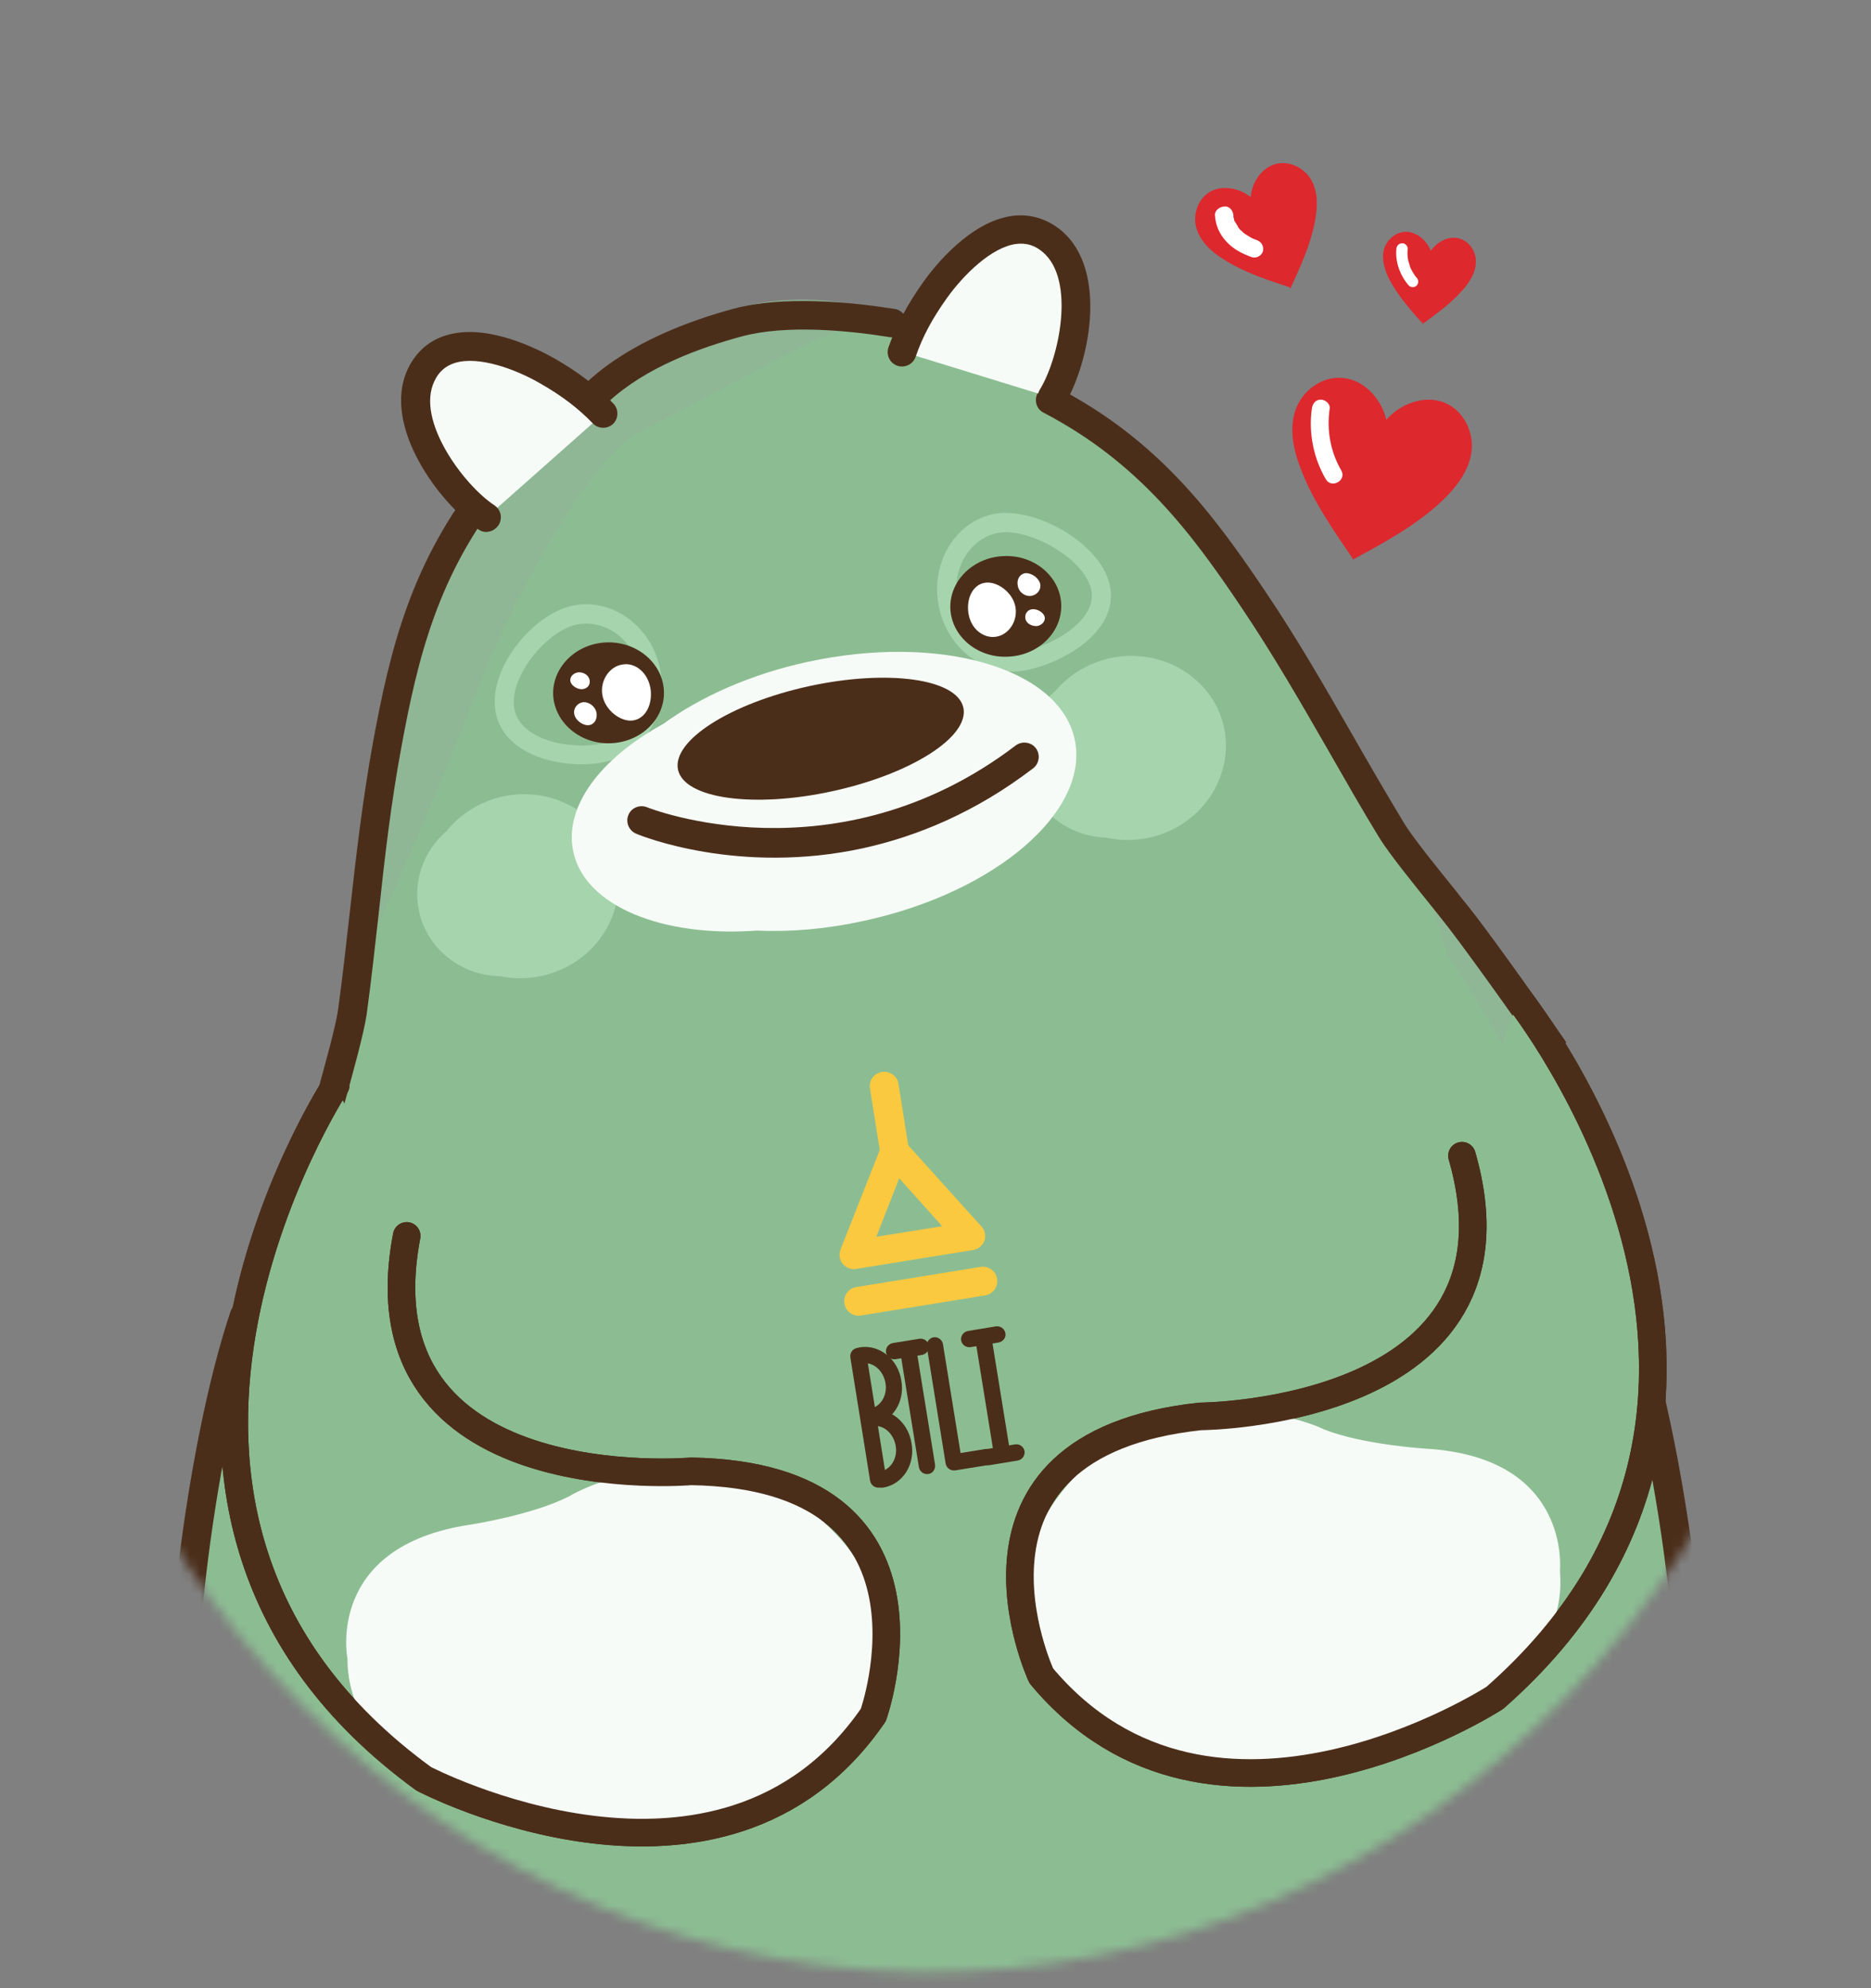 <svg width="192" height="204" viewBox="0 0 192 204" fill="none" xmlns="http://www.w3.org/2000/svg">
<rect x="0" y="0" width="192" height="204" fill="#808080" stroke="none"/>
<mask id="mask0_322:15660" style="mask-type:alpha" maskUnits="userSpaceOnUse" x="1" y="1" width="189" height="202">
<ellipse cx="95.585" cy="101.966" rx="93.887" ry="100.38" transform="rotate(0.977 95.585 101.966)" fill="white"/>
</mask>
<g mask="url(#mask0_322:15660)">
<path d="M171.94 167.437C171.467 149.912 169.737 131.945 161.865 116.05C160.982 114.279 161.396 112.637 162.365 111.425C156.801 102.168 149.698 92.604 140.617 83.709C140.617 83.709 118.431 42.611 105.114 39.224C105.114 39.224 82.785 20.941 64.133 38.104L50.943 49.955C50.943 49.955 41.016 59.825 39.987 78.974C39.987 78.974 36.889 100.088 36.09 105.796C36.09 105.796 26.421 137.575 26.816 161.768C26.816 161.768 25.054 232.189 73.312 236.803C73.312 236.803 141.667 225.964 158.941 217.482C158.941 217.482 161.204 216.573 164.296 214.309C171.985 199.837 172.402 183.627 171.94 167.437Z" fill="#8FB795"/>
<path d="M148.484 97.883C148.484 97.883 147.126 93.121 144.852 86.518C144.366 86.193 143.916 85.8 143.54 85.232C137.412 76.106 130.858 67.288 124.623 58.266C119.177 50.31 111.665 44.109 106.078 36.256C105.563 35.545 105.329 34.839 105.305 34.207C98.537 31.775 90.261 31.282 81.297 36.114L65.075 44.648C65.075 44.648 59.264 47.779 50.145 67.913C50.145 67.913 42.395 88.035 37.678 97.046C37.677 97.117 37.675 97.222 37.674 97.292C36.647 108.121 31.671 117.9 27.326 127.76C27.252 127.97 27.143 128.179 27.07 128.353C25.921 133.985 24.247 139.503 22.573 145.055C22.424 145.544 22.206 145.962 21.955 146.309C21.602 150.55 21.111 154.614 20.021 158.842C19.872 159.366 19.653 159.854 19.294 160.304C18.721 165.069 18.184 169.833 17.996 174.674C17.489 187.9 18.883 202.912 27.015 213.933C32.779 221.754 41.174 227.619 49.908 232.085C67.757 233.162 119.558 235.871 135.696 232.32C135.696 232.32 169.693 227.213 172.081 179.759C172.011 179.758 174.667 137.223 148.484 97.883Z" fill="#8CBD92"/>
<path d="M27.679 148.197C27.538 148.229 27.433 148.228 27.293 148.225C26.486 148.176 25.866 147.499 25.915 146.657C26.326 139.012 31.003 117.959 31.867 114.639C32.018 114.045 32.278 113.172 32.541 112.194C33.289 109.468 34.448 105.346 34.688 103.63C35.168 100.163 35.542 96.729 35.914 93.436C36.536 87.865 37.196 82.12 38.281 76.135C40.021 66.722 42.178 57.527 49.564 48.456C50.066 47.833 51.016 47.744 51.639 48.246C52.262 48.748 52.351 49.697 51.849 50.321C44.929 58.838 42.848 67.648 41.185 76.677C40.102 82.52 39.483 87.986 38.858 93.767C38.485 97.096 38.11 100.529 37.629 104.066C37.35 105.992 36.228 110.045 35.405 113.015C35.143 113.993 34.883 114.831 34.732 115.425C33.906 118.571 29.267 139.518 28.861 146.848C28.779 147.513 28.313 148.067 27.679 148.197Z" fill="#4B2E1A"/>
<path d="M160.361 107.494C160.469 107.285 160.613 107.112 160.721 106.938C156.474 100.758 152.151 94.857 150.983 93.398C150.605 92.9 150.02 92.223 149.402 91.405C147.614 89.198 144.933 85.888 144.045 84.398C142.236 81.384 140.497 78.406 138.861 75.534C136.065 70.677 133.202 65.644 129.813 60.637C124.472 52.683 118.809 45.109 108.44 39.737C107.709 39.374 106.827 39.639 106.464 40.37C106.1 41.101 106.366 41.983 107.097 42.347C116.839 47.427 122.262 54.681 127.362 62.28C130.683 67.216 133.411 71.966 136.308 77C137.979 79.907 139.683 82.92 141.527 85.935C142.551 87.602 145.199 90.877 147.124 93.262C147.742 94.045 148.292 94.721 148.67 95.219C149.838 96.713 154.709 103.36 159.161 109.895C159.562 109.06 159.961 108.259 160.361 107.494Z" fill="#4B2E1A"/>
<path d="M61.687 41.572C61.194 41.669 60.635 41.519 60.29 41.127C59.739 40.521 59.79 39.609 60.396 39.058C64.71 35.13 70.716 32.915 75.335 31.66C80.448 30.308 87.212 30.985 91.798 31.695C92.604 31.814 93.153 32.561 93.033 33.366C92.914 34.172 92.133 34.72 91.362 34.601C86.952 33.894 80.678 33.296 76.129 34.517C71.968 35.64 66.353 37.615 62.43 41.234C62.146 41.405 61.899 41.506 61.687 41.572Z" fill="#4B2E1A"/>
<path d="M72.524 235.666C60.728 235.71 49.549 234.607 41.944 229.773C23.296 217.942 19.844 204.228 17.734 190.045C15.528 175.299 19.081 148.12 23.665 134.543C23.924 133.775 24.773 133.369 25.541 133.627C26.309 133.886 26.715 134.736 26.457 135.504C22.018 148.767 18.512 175.28 20.654 189.639C23.145 206.215 27.522 217.136 43.531 227.308C52.352 232.9 66.88 233.147 81.283 232.515L111.509 232.364C125.964 232.821 140.503 232.437 149.235 226.759C165.102 216.428 169.396 205.479 171.716 188.845C173.716 174.487 169.955 147.99 165.371 134.783C165.104 134.006 165.504 133.171 166.281 132.903C167.058 132.636 167.894 133.036 168.161 133.813C172.845 147.337 176.699 174.502 174.658 189.246C172.661 203.429 169.337 217.202 150.878 229.209C141.437 235.331 126.37 235.776 111.495 235.277L81.374 235.43C78.388 235.555 75.438 235.645 72.524 235.666Z" fill="#4B2E1A"/>
<path d="M49.871 53.131C46.157 50.645 40.875 43.394 43.169 38.554C45.573 33.435 52.619 36.047 56.095 38.072C58.25 39.303 60.123 40.668 61.882 42.489" fill="#F6FBF7"/>
<path d="M50.198 54.541C49.81 54.639 49.425 54.562 49.078 54.311C45.121 51.681 39.115 43.68 41.847 37.865C42.648 36.158 44.002 34.953 45.732 34.421C49.967 33.089 55.29 35.882 56.855 36.752C59.323 38.163 61.264 39.635 62.953 41.419C63.505 41.99 63.489 42.938 62.918 43.489C62.347 44.041 61.399 44.025 60.847 43.454C59.33 41.884 57.632 40.591 55.407 39.325C52.904 37.878 49.102 36.479 46.666 37.245C45.713 37.544 45.001 38.164 44.563 39.14C42.669 43.144 47.576 49.757 50.735 51.847C51.429 52.315 51.59 53.195 51.157 53.89C50.869 54.271 50.55 54.476 50.198 54.541Z" fill="#4B2E1A"/>
<path d="M107.965 40.817C110.312 36.996 112.077 28.215 107.993 24.776C103.668 21.121 98.382 26.437 96.044 29.697C94.606 31.708 93.448 33.76 92.636 36.098" fill="#F6FBF7"/>
<path d="M108.257 42.261C107.905 42.325 107.519 42.284 107.172 42.067C106.477 41.634 106.282 40.718 106.68 40.023C108.702 36.758 110.383 28.748 107.027 25.882C106.196 25.166 105.323 24.905 104.303 25.028C101.77 25.336 98.878 28.2 97.188 30.559C95.678 32.674 94.663 34.552 93.961 36.611C93.702 37.379 92.853 37.786 92.085 37.527C91.317 37.269 90.91 36.419 91.169 35.651C91.981 33.348 93.141 31.192 94.795 28.868C95.838 27.411 99.534 22.701 103.931 22.144C105.725 21.928 107.471 22.45 108.925 23.668C113.839 27.824 111.707 37.546 109.18 41.61C109 41.923 108.645 42.163 108.257 42.261Z" fill="#4B2E1A"/>
<path d="M105.383 68.751C101.366 69.63 97.308 66.753 96.365 62.349C95.422 57.945 97.883 53.634 101.9 52.755C105.916 51.875 112.909 55.575 113.886 60.05C114.861 64.595 109.505 67.873 105.383 68.751ZM102.323 54.693C99.363 55.344 97.553 58.578 98.303 61.925C99.018 65.272 102.035 67.465 104.994 66.849C108.341 66.133 112.633 63.504 111.982 60.509C111.232 57.161 105.353 54.042 102.323 54.693Z" fill="#A6D4AD"/>
<path d="M62.186 78.158C58.205 79.038 51.873 77.772 50.897 73.227C49.92 68.787 54.616 63.04 58.703 62.162C62.72 61.283 66.778 64.16 67.721 68.564C68.663 73.003 66.203 77.279 62.186 78.158ZM59.126 64.1C56.026 64.784 52.118 69.562 52.799 72.838C53.483 75.974 58.556 76.973 61.762 76.291C64.722 75.639 66.532 72.405 65.781 69.058C65.067 65.641 62.086 63.448 59.126 64.1Z" fill="#A6D4AD"/>
<path d="M92.244 120.863C91.434 120.99 90.671 120.45 90.544 119.641L89.276 111.686C89.149 110.876 89.689 110.113 90.498 109.987C91.308 109.86 92.071 110.4 92.198 111.209L93.466 119.164C93.593 119.974 93.053 120.737 92.244 120.863Z" fill="#FBC93F"/>
<path d="M99.84 128.26L87.872 130.197C87.344 130.294 86.821 130.074 86.477 129.682C86.133 129.255 86.072 128.727 86.256 128.204L90.439 117.604C90.623 117.116 91.05 116.772 91.542 116.71C92.07 116.614 92.559 116.798 92.903 117.19L100.724 125.853C101.068 126.245 101.199 126.809 101.014 127.332C100.795 127.82 100.368 128.199 99.84 128.26ZM89.929 126.898L96.687 125.819L92.278 120.9L89.929 126.898Z" fill="#FBC93F"/>
<path d="M101.094 132.916L88.352 134.98C87.542 135.107 86.779 134.567 86.653 133.758C86.526 132.948 87.066 132.185 87.875 132.059L100.618 129.994C101.427 129.868 102.19 130.407 102.317 131.217C102.444 132.026 101.904 132.789 101.094 132.916Z" fill="#FBC93F"/>
<path d="M102.487 137.748L99.6 138.225C99.143 138.287 98.726 137.999 98.629 137.541C98.566 137.084 98.854 136.668 99.312 136.57L102.199 136.093C102.656 136.03 103.073 136.318 103.17 136.776C103.268 137.234 102.945 137.65 102.487 137.748Z" fill="#4B2E1A"/>
<path d="M94.637 139.019L91.891 139.463C91.434 139.526 91.017 139.238 90.92 138.78C90.858 138.322 91.145 137.906 91.603 137.808L94.349 137.364C94.806 137.301 95.223 137.589 95.32 138.047C95.383 138.505 95.095 138.921 94.637 139.019Z" fill="#4B2E1A"/>
<path d="M104.456 149.857L101.57 150.334C101.112 150.397 100.696 150.109 100.598 149.651C100.536 149.193 100.824 148.777 101.282 148.68L104.168 148.202C104.626 148.14 105.042 148.428 105.14 148.886C105.202 149.343 104.914 149.759 104.456 149.857Z" fill="#4B2E1A"/>
<path d="M102.98 150.008C102.522 150.071 102.106 149.783 102.008 149.325L100.071 137.357C100.009 136.899 100.297 136.483 100.755 136.386C101.212 136.323 101.628 136.611 101.726 137.069L103.663 149.037C103.761 149.495 103.438 149.911 102.98 150.008Z" fill="#4B2E1A"/>
<path d="M95.271 151.245C94.813 151.307 94.397 151.019 94.3 150.561L92.362 138.593C92.3 138.136 92.588 137.719 93.046 137.622C93.503 137.559 93.92 137.847 94.017 138.305L95.954 150.273C96.017 150.731 95.728 151.182 95.271 151.245Z" fill="#4B2E1A"/>
<path d="M90.263 152.634C89.805 152.696 89.389 152.408 89.291 151.95L87.261 139.279C87.198 138.821 87.486 138.405 87.944 138.307C88.402 138.245 88.818 138.533 88.916 138.991L90.946 151.663C91.008 152.12 90.721 152.536 90.263 152.634Z" fill="#4B2E1A"/>
<path d="M101.359 150.332L98.015 150.872C97.558 150.934 97.142 150.646 97.044 150.188L95.108 138.185C95.045 137.728 95.333 137.311 95.791 137.214C96.249 137.151 96.665 137.439 96.762 137.897L98.572 149.091L101.107 148.678C101.564 148.615 101.98 148.903 102.078 149.361C102.105 149.853 101.817 150.269 101.359 150.332Z" fill="#4B2E1A"/>
<path d="M89.564 146.197C89.107 146.259 88.691 145.972 88.593 145.514C88.531 145.056 88.819 144.64 89.277 144.542C90.368 144.35 91.09 143.169 90.866 141.902C90.642 140.634 89.605 139.704 88.513 139.896C88.056 139.958 87.64 139.67 87.542 139.212C87.48 138.755 87.768 138.338 88.226 138.241C90.232 137.924 92.137 139.431 92.486 141.613C92.904 143.832 91.571 145.88 89.564 146.197Z" fill="#4B2E1A"/>
<path d="M90.614 152.64C90.156 152.703 89.74 152.415 89.642 151.957C89.58 151.499 89.868 151.083 90.326 150.986C91.417 150.794 92.14 149.612 91.915 148.345C91.691 147.077 90.654 146.147 89.563 146.339C89.105 146.401 88.689 146.114 88.591 145.656C88.529 145.198 88.817 144.782 89.275 144.684C91.281 144.367 93.186 145.874 93.535 148.057C93.954 150.275 92.62 152.324 90.614 152.64Z" fill="#4B2E1A"/>
<path d="M34.451 111.349C34.451 111.349 5.832 155.126 43.487 182.517C43.487 182.517 74.104 198.554 89.619 175.967C89.619 175.967 98.392 151.404 70.914 150.97C70.914 150.97 36.532 154 41.734 126.813" fill="#8CBD92"/>
<path d="M34.451 111.349C34.451 111.349 5.832 155.126 43.487 182.517C43.487 182.517 74.104 198.554 89.619 175.967C89.619 175.967 98.392 151.404 70.914 150.97C70.914 150.97 36.532 154 41.734 126.813" stroke="#4B2E1A" stroke-width="2.833" stroke-miterlimit="10" stroke-linecap="round" stroke-linejoin="round"/>
<path d="M35.658 170.202C35.658 170.202 33.328 158.684 48.214 156.446C48.214 156.446 54.62 155.467 58.409 153.53C58.409 153.53 66.783 148.232 78.929 152.336C78.929 152.336 98.052 161.086 87.659 179.76C87.659 179.76 72.554 194.772 47.767 184.731C47.696 184.765 35.66 180.382 35.658 170.202Z" fill="#F6FBF7"/>
<path d="M34.451 111.349C34.451 111.349 5.832 155.126 43.487 182.517C43.487 182.517 74.104 198.554 89.619 175.967C89.619 175.967 98.392 151.404 70.914 150.97C70.914 150.97 36.532 154 41.734 126.813" stroke="#4B2E1A" stroke-width="2.833" stroke-miterlimit="10" stroke-linecap="round" stroke-linejoin="round"/>
<path d="M155.847 102.502C155.847 102.502 188.391 143.46 153.396 174.211C153.396 174.211 124.396 192.988 106.853 171.943C106.853 171.943 95.848 148.271 123.173 145.332C123.173 145.332 157.682 145.183 150.026 118.585" fill="#8CBD92"/>
<path d="M155.847 102.502C155.847 102.502 188.391 143.46 153.396 174.211C153.396 174.211 124.396 192.988 106.853 171.943C106.853 171.943 95.848 148.271 123.173 145.332C123.173 145.332 157.682 145.183 150.026 118.585" stroke="#4B2E1A" stroke-width="2.833" stroke-miterlimit="10" stroke-linecap="round" stroke-linejoin="round"/>
<path d="M160.076 161.197C160.076 161.197 161.328 149.529 146.319 148.641C146.319 148.641 139.867 148.25 135.892 146.673C135.892 146.673 127.089 142.135 115.345 147.376C115.345 147.376 97.089 157.841 109.179 175.493C109.179 175.493 125.587 189.042 149.35 176.775C149.385 176.776 160.991 171.357 160.076 161.197Z" fill="#F6FBF7"/>
<path d="M155.847 102.502C155.847 102.502 188.391 143.46 153.396 174.211C153.396 174.211 124.396 192.988 106.853 171.943C106.853 171.943 95.848 148.271 123.173 145.332C123.173 145.332 157.682 145.183 150.026 118.585" stroke="#4B2E1A" stroke-width="2.833" stroke-miterlimit="10" stroke-linecap="round" stroke-linejoin="round"/>
<path d="M113.934 67.526C111.608 68.048 109.657 69.278 108.259 70.939C105.873 72.935 104.626 76.073 105.309 79.279C106.155 83.155 109.585 85.811 113.515 85.948C114.913 86.253 116.422 86.278 117.937 85.953C123.258 84.78 126.679 79.713 125.607 74.64C124.5 69.567 119.254 66.388 113.934 67.526Z" fill="#A6D4AD"/>
<path d="M51.418 81.766C49.092 82.324 47.175 83.59 45.812 85.287C43.461 87.317 42.283 90.492 43.036 93.664C43.954 97.506 47.455 100.128 51.35 100.159C52.749 100.464 54.259 100.455 55.775 100.094C61.097 98.816 64.413 93.713 63.201 88.637C61.988 83.597 56.74 80.523 51.418 81.766Z" fill="#A6D4AD"/>
<path d="M82.896 67.91C77.013 69.179 71.848 71.513 68.044 74.291C61.631 77.797 57.825 82.787 58.834 87.403C60.038 93.005 68.022 96.195 77.687 95.482C81.125 95.646 84.851 95.323 88.692 94.476C102.221 91.548 111.877 83.182 110.282 75.854C108.687 68.525 96.426 64.981 82.896 67.91Z" fill="#F6FBF7"/>
<path d="M98.858 72.606C99.509 75.6 93.477 79.429 85.408 81.187C77.34 82.945 70.231 81.946 69.579 78.987C68.928 75.992 74.961 72.163 83.029 70.405C91.133 68.648 98.207 69.646 98.858 72.606Z" fill="#4B2E1A"/>
<path d="M88.573 87.032C75.853 89.799 65.882 85.803 65.29 85.547C64.523 85.218 64.186 84.37 64.48 83.638C64.774 82.871 65.657 82.535 66.389 82.828C66.563 82.901 85.775 90.53 104.233 76.488C104.873 76.007 105.819 76.129 106.299 76.769C106.78 77.409 106.658 78.354 106.018 78.835C100.043 83.402 94.034 85.827 88.573 87.032Z" fill="#4B2E1A"/>
<path d="M56.76 71.115C56.782 73.959 59.34 76.284 62.465 76.267C65.624 76.251 68.156 73.907 68.135 71.063C68.113 68.22 65.555 65.894 62.43 65.911C59.306 65.928 56.774 68.272 56.76 71.115Z" fill="#4B2E1A"/>
<path d="M66.771 70.758C66.954 72.341 66.228 73.733 64.962 73.922C63.695 74.111 62.066 72.855 61.812 71.306C61.558 69.722 62.635 68.336 63.901 68.182C65.133 67.957 66.52 68.964 66.771 70.758Z" fill="white"/>
<path d="M61.218 73.157C61.313 73.79 60.987 74.346 60.425 74.407C59.827 74.467 59.064 73.927 58.934 73.293C58.805 72.659 59.271 72.105 59.868 72.045C60.431 72.02 61.09 72.452 61.218 73.157Z" fill="white"/>
<path d="M60.503 69.775C60.601 70.233 60.313 70.649 59.785 70.71C59.293 70.772 58.633 70.375 58.536 69.917C58.438 69.459 58.831 69.045 59.359 68.984C59.85 68.957 60.407 69.247 60.503 69.775Z" fill="white"/>
<path d="M108.903 62.035C108.811 59.19 106.181 56.934 103.055 57.056C99.929 57.143 97.431 59.557 97.523 62.402C97.615 65.247 100.244 67.504 103.37 67.381C106.531 67.295 108.994 64.88 108.903 62.035Z" fill="#4B2E1A"/>
<path d="M99.375 62.89C99.155 61.377 99.846 59.984 101.078 59.795C102.309 59.605 103.905 60.755 104.195 62.235C104.485 63.749 103.479 65.136 102.247 65.326C101.015 65.55 99.626 64.614 99.375 62.89Z" fill="white"/>
<path d="M104.442 60.099C104.313 59.465 104.638 58.908 105.201 58.813C105.799 58.753 106.563 59.257 106.728 59.857C106.893 60.492 106.427 61.045 105.829 61.14C105.265 61.236 104.57 60.838 104.442 60.099Z" fill="white"/>
<path d="M105.227 63.482C105.13 63.024 105.418 62.573 105.91 62.511C106.403 62.449 107.063 62.811 107.196 63.27C107.328 63.728 106.9 64.177 106.407 64.239C105.916 64.265 105.324 64.01 105.227 63.482Z" fill="white"/>
<path d="M139.908 47.049C140.638 45.446 141.403 43.81 142.758 42.569C144.077 41.363 146.126 40.626 147.976 41.219C150.105 41.922 151.259 44.258 151.014 46.29C150.769 48.322 149.405 50.054 147.871 51.502C145.267 53.915 142.043 55.685 138.819 57.421" fill="#DD282E"/>
<path d="M142.567 47.585C142.632 45.831 142.663 44.006 142.025 42.31C141.387 40.615 139.869 39.044 137.978 38.801C135.737 38.482 133.674 40.062 132.974 41.981C132.274 43.899 132.694 46.083 133.467 48.062C134.709 51.383 136.834 54.403 138.889 57.422" fill="#DD282E"/>
<path d="M128.692 23.407C128.432 22.209 128.172 21.012 128.403 19.787C128.635 18.562 129.463 17.313 130.734 16.878C132.217 16.377 133.818 17.211 134.534 18.417C135.25 19.658 135.225 21.167 134.954 22.602C134.527 25.016 133.47 27.315 132.413 29.614" fill="#DD282E"/>
<path d="M130.391 22.594C129.706 21.6 128.986 20.57 127.909 19.919C126.867 19.27 125.362 19.033 124.228 19.646C122.881 20.395 122.361 22.106 122.794 23.483C123.227 24.824 124.333 25.861 125.583 26.619C127.667 27.954 130.076 28.732 132.449 29.51" fill="#DD282E"/>
<path d="M145.887 27.879C146.147 27.006 146.443 26.134 147.051 25.442C147.66 24.75 148.652 24.241 149.596 24.432C150.715 24.662 151.469 25.763 151.451 26.816C151.468 27.869 150.89 28.842 150.174 29.672C148.992 31.056 147.464 32.154 145.971 33.251" fill="#DD282E"/>
<path d="M147.254 27.973C147.165 27.058 147.075 26.144 146.632 25.329C146.19 24.514 145.324 23.833 144.342 23.781C143.184 23.761 142.22 24.692 141.992 25.706C141.764 26.721 142.132 27.815 142.608 28.736C143.458 30.33 144.697 31.755 145.937 33.145" fill="#DD282E"/>
<path d="M134.625 41.902C134.267 44.388 134.784 46.995 136.046 49.158C136.625 50.185 138.22 49.3 137.641 48.272C136.516 46.322 136.132 44.139 136.45 41.933C136.529 41.443 136.009 41.013 135.553 41.005C134.992 40.996 134.704 41.412 134.625 41.902Z" fill="white"/>
<path d="M124.678 22.076C124.73 23.13 125.17 24.086 125.895 24.835C126.584 25.584 127.524 26.056 128.466 26.388C128.92 26.537 129.487 26.23 129.6 25.776C129.713 25.286 129.475 24.826 128.987 24.642C128.882 24.605 128.778 24.568 128.708 24.532C128.673 24.532 128.603 24.495 128.568 24.495C128.429 24.422 128.708 24.567 128.603 24.495C128.429 24.422 128.256 24.314 128.082 24.205C127.908 24.097 127.735 23.989 127.596 23.881C127.457 23.774 127.631 23.882 127.63 23.917C127.631 23.882 127.526 23.845 127.527 23.81C127.458 23.738 127.389 23.667 127.285 23.595C127.216 23.524 127.147 23.452 127.113 23.382C127.079 23.346 127.044 23.31 127.045 23.275C126.941 23.168 127.045 23.24 127.079 23.311C126.977 23.134 126.874 22.991 126.772 22.814C126.737 22.778 126.738 22.743 126.703 22.708C126.636 22.531 126.77 22.919 126.703 22.743C126.669 22.672 126.635 22.566 126.637 22.496C126.603 22.425 126.605 22.32 126.571 22.249C126.571 22.214 126.571 22.214 126.572 22.179C126.573 22.109 126.572 22.144 126.57 22.284C126.571 22.249 126.572 22.179 126.573 22.109C126.546 21.652 126.203 21.155 125.676 21.181C125.149 21.207 124.651 21.584 124.678 22.076Z" fill="white"/>
<path d="M143.294 25.517C143.166 26.884 143.669 28.262 144.564 29.295C144.771 29.509 145.157 29.516 145.371 29.309C145.586 29.067 145.591 28.751 145.385 28.502C145.178 28.288 145.11 28.146 144.939 27.862C144.871 27.721 144.803 27.614 144.735 27.473C144.736 27.438 144.701 27.402 144.702 27.367C144.736 27.403 144.736 27.403 144.702 27.367C144.668 27.296 144.669 27.226 144.635 27.155C144.435 26.555 144.406 26.168 144.452 25.537C144.492 25.257 144.182 24.936 143.9 24.966C143.549 24.96 143.335 25.202 143.294 25.517Z" fill="white"/>
</g>
</svg>
